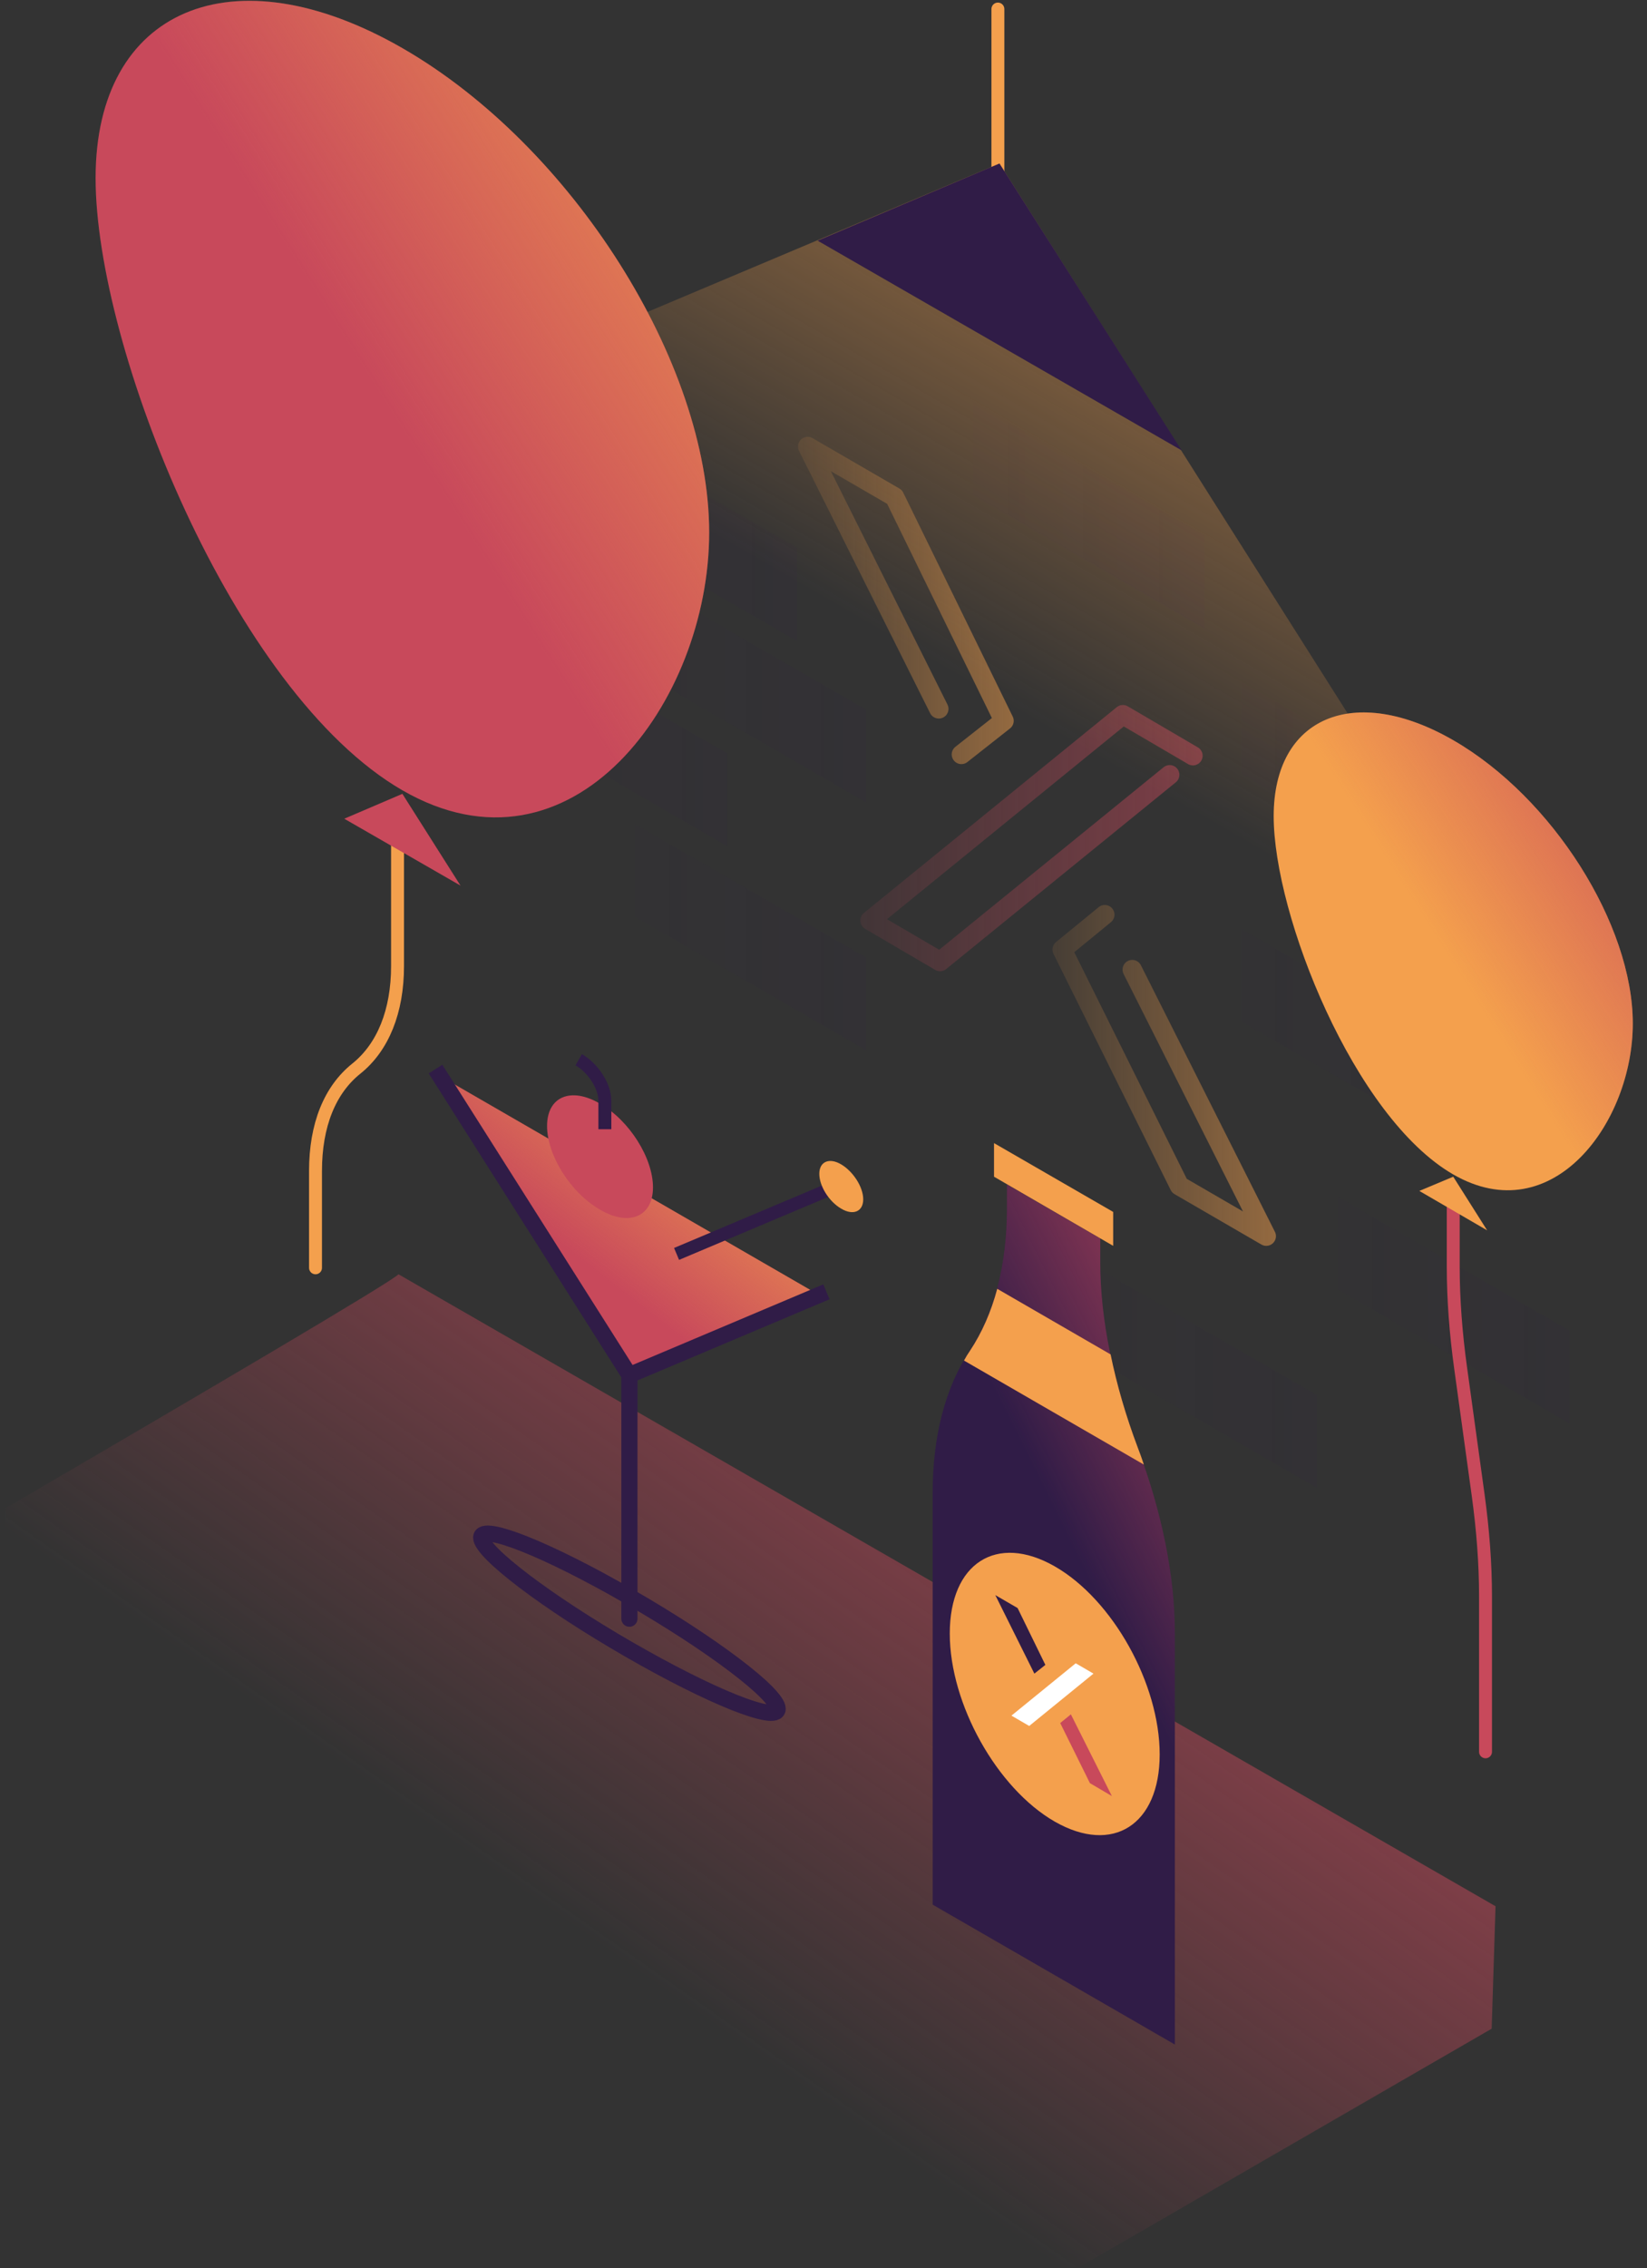 <?xml version="1.0" encoding="utf-8"?>
<!-- Generator: Adobe Illustrator 20.0.0, SVG Export Plug-In . SVG Version: 6.00 Build 0)  -->
<!DOCTYPE svg PUBLIC "-//W3C//DTD SVG 1.1//EN" "http://www.w3.org/Graphics/SVG/1.1/DTD/svg11.dtd">
<svg version="1.1" id="art" xmlns:x="http://ns.adobe.com/Extensibility/1.0/" xmlns:i="http://ns.adobe.com/AdobeIllustrator/10.0/" xmlns:graph="http://ns.adobe.com/Graphs/1.0/"
	 xmlns="http://www.w3.org/2000/svg" xmlns:xlink="http://www.w3.org/1999/xlink" x="0px" y="0px" width="510px" height="702px"
	 viewBox="0 0 510 702" style="enable-background:new 0 0 510 702;" xml:space="preserve">
<rect x="0" y="0" width="510" height="702" fill="#333333" stroke="none"/>
<style type="text/css">
	.st0{opacity:0.2;}
	.st1{fill:url(#SVGID_1_);}
	.st2{fill:url(#SVGID_2_);}
	.st3{fill:url(#SVGID_3_);}
	.st4{fill:url(#SVGID_4_);}
	.st5{fill:url(#SVGID_5_);}
	.st6{fill:url(#SVGID_6_);}
	.st7{fill:url(#SVGID_7_);}
	.st8{fill:url(#SVGID_8_);}
	.st9{fill:url(#SVGID_9_);}
	.st10{fill:url(#SVGID_10_);}
	.st11{fill:url(#SVGID_11_);}
	.st12{fill:none;stroke:#301C47;stroke-width:5;stroke-linecap:square;stroke-miterlimit:10;}
	.st13{fill:#C8495B;}
	.st14{fill:url(#SVGID_12_);}
	.st15{fill:none;stroke:#301C47;stroke-width:4;stroke-miterlimit:10;}
	.st16{fill:none;stroke:#301C47;stroke-width:5;stroke-linecap:round;stroke-miterlimit:10;}
	.st17{fill:#F4A04D;}
	.st18{fill:none;stroke:url(#SVGID_13_);stroke-width:6;stroke-linecap:round;stroke-linejoin:round;stroke-miterlimit:10;}
	.st19{fill:none;stroke:url(#SVGID_14_);stroke-width:6;stroke-linecap:round;stroke-linejoin:round;stroke-miterlimit:10;}
	.st20{fill:none;stroke:url(#SVGID_15_);stroke-width:6;stroke-linecap:round;stroke-linejoin:round;stroke-miterlimit:10;}
	.st21{fill:none;stroke:url(#SVGID_16_);stroke-width:6;stroke-linecap:round;stroke-linejoin:round;stroke-miterlimit:10;}
	.st22{fill:none;stroke:url(#SVGID_17_);stroke-width:6;stroke-linecap:round;stroke-linejoin:round;stroke-miterlimit:10;}
	.st23{fill:#301C47;}
	.st24{fill:url(#SVGID_18_);}
	.st25{fill:#FFFFFF;}
	.st26{fill:url(#SVGID_19_);}
	.st27{fill:none;stroke:#F4A04D;stroke-width:4;stroke-linecap:round;stroke-miterlimit:10;}
	.st28{fill:none;stroke:#C8495B;stroke-width:4;stroke-linecap:round;stroke-miterlimit:10;}
	.st29{fill:url(#SVGID_20_);}
	.st30{fill:url(#SVGID_21_);}
</style>
<g class="st0">
	
		<linearGradient id="SVGID_1_" gradientUnits="userSpaceOnUse" x1="196.5" y1="178.712" x2="268.3" y2="178.712" gradientTransform="matrix(1 0.577 0 -1 0 257.874)">
		<stop  offset="0" style="stop-color:#301C47;stop-opacity:0.2"/>
		<stop  offset="1" style="stop-color:#301C47;stop-opacity:0.5"/>
	</linearGradient>
	<polygon class="st1" points="268.3,248.4 196.5,207 196.5,178.3 268.3,219.7 	"/>
	
		<linearGradient id="SVGID_2_" gradientUnits="userSpaceOnUse" x1="384.2" y1="177.99" x2="456" y2="177.99" gradientTransform="matrix(1 0.577 0 -1 0 257.874)">
		<stop  offset="0" style="stop-color:#301C47;stop-opacity:0.2"/>
		<stop  offset="1" style="stop-color:#301C47;stop-opacity:0.5"/>
	</linearGradient>
	<polygon class="st2" points="456,357.5 384.2,316.1 384.2,287.4 456,328.8 	"/>
	<g>
		
			<linearGradient id="SVGID_3_" gradientUnits="userSpaceOnUse" x1="301.2" y1="293.137" x2="372.9" y2="293.137" gradientTransform="matrix(1 0.577 0 -1 0 257.874)">
			<stop  offset="0" style="stop-color:#301C47;stop-opacity:0.2"/>
			<stop  offset="1" style="stop-color:#301C47;stop-opacity:0.5"/>
		</linearGradient>
		<polygon class="st3" points="372.9,194.4 301.2,153 301.2,124.3 372.9,165.7 		"/>
		
			<linearGradient id="SVGID_4_" gradientUnits="userSpaceOnUse" x1="384.2" y1="254.59" x2="456" y2="254.59" gradientTransform="matrix(1 0.577 0 -1 0 257.874)">
			<stop  offset="0" style="stop-color:#301C47;stop-opacity:0.2"/>
			<stop  offset="1" style="stop-color:#301C47;stop-opacity:0.5"/>
		</linearGradient>
		<polygon class="st4" points="456,280.9 384.2,239.5 384.2,210.8 456,252.2 		"/>
	</g>
	
		<linearGradient id="SVGID_5_" gradientUnits="userSpaceOnUse" x1="196.5" y1="102.012" x2="268.3" y2="102.012" gradientTransform="matrix(1 0.577 0 -1 0 257.874)">
		<stop  offset="0" style="stop-color:#301C47;stop-opacity:0.2"/>
		<stop  offset="1" style="stop-color:#301C47;stop-opacity:0.5"/>
	</linearGradient>
	<polygon class="st5" points="268.3,325.1 196.5,283.7 196.5,255 268.3,296.4 	"/>
	
		<linearGradient id="SVGID_6_" gradientUnits="userSpaceOnUse" x1="336.1" y1="47.188" x2="407.8" y2="47.188" gradientTransform="matrix(1 0.577 0 -1 0 257.874)">
		<stop  offset="0" style="stop-color:#301C47;stop-opacity:0.2"/>
		<stop  offset="1" style="stop-color:#301C47;stop-opacity:0.5"/>
	</linearGradient>
	<polygon class="st6" points="407.8,460.5 336.1,419.1 336.1,390.4 407.8,431.8 	"/>
	
		<linearGradient id="SVGID_7_" gradientUnits="userSpaceOnUse" x1="414.1" y1="112.304" x2="485.9" y2="112.304" gradientTransform="matrix(1 0.577 0 -1 0 257.874)">
		<stop  offset="0" style="stop-color:#301C47;stop-opacity:0.2"/>
		<stop  offset="1" style="stop-color:#301C47;stop-opacity:0.5"/>
	</linearGradient>
	<polygon class="st7" points="485.9,440.5 414.1,399 414.1,370.3 485.9,411.8 	"/>
	
		<linearGradient id="SVGID_8_" gradientUnits="userSpaceOnUse" x1="153.5" y1="140.355" x2="225.2" y2="140.355" gradientTransform="matrix(1 0.577 0 -1 0 257.874)">
		<stop  offset="0" style="stop-color:#301C47;stop-opacity:0.2"/>
		<stop  offset="1" style="stop-color:#301C47;stop-opacity:0.5"/>
	</linearGradient>
	<polygon class="st8" points="225.2,261.9 153.5,220.5 153.5,191.8 225.2,233.2 	"/>
	<g>
		
			<linearGradient id="SVGID_9_" gradientUnits="userSpaceOnUse" x1="175" y1="216.298" x2="246.8" y2="216.298" gradientTransform="matrix(1 0.577 0 -1 0 257.874)">
			<stop  offset="0" style="stop-color:#301C47;stop-opacity:0.2"/>
			<stop  offset="1" style="stop-color:#301C47;stop-opacity:0.5"/>
		</linearGradient>
		<polygon class="st9" points="246.8,198.4 175,157 175,128.3 246.8,169.7 		"/>
		
			<linearGradient id="SVGID_10_" gradientUnits="userSpaceOnUse" x1="414.1" y1="216.754" x2="485.9" y2="216.754" gradientTransform="matrix(1 0.577 0 -1 0 257.874)">
			<stop  offset="0" style="stop-color:#301C47;stop-opacity:0.2"/>
			<stop  offset="1" style="stop-color:#301C47;stop-opacity:0.5"/>
		</linearGradient>
		<polygon class="st10" points="485.9,336 414.1,294.6 414.1,265.9 485.9,307.3 		"/>
	</g>
</g>
<linearGradient id="SVGID_11_" gradientUnits="userSpaceOnUse" x1="99.788" y1="528.09" x2="287.856" y2="796.679" gradientTransform="matrix(1 0 0 -1 0 1263.972)">
	<stop  offset="0.484" style="stop-color:#C8495B;stop-opacity:0"/>
	<stop  offset="1" style="stop-color:#C8495B;stop-opacity:0.5"/>
</linearGradient>
<path class="st11" d="M1.7,667.2l60,34.6l272.5-0.1l127.7-73.8l1.2-37.9L123.4,394.4c-2.4,2.5-58.8,35.7-121.7,72.4
	C1.7,466.8,1.7,667.2,1.7,667.2z"/>
<g>
	<path class="st12" d="M240.8,528.9c0,4.5-20.6-3.7-45.9-18.3C169.5,496,149,480.4,149,475.9s20.6,3.7,45.9,18.3
		C220.3,508.8,240.8,524.3,240.8,528.9z"/>
	<g>
		<polygon class="st13" points="253.6,400.8 194.9,425.6 136.2,333 		"/>
		
			<linearGradient id="SVGID_12_" gradientUnits="userSpaceOnUse" x1="166.422" y1="296.18" x2="200.703" y2="340.058" gradientTransform="matrix(1 0 0 -1 0 699.53)">
			<stop  offset="0.335" style="stop-color:#F4A04D;stop-opacity:0"/>
			<stop  offset="1" style="stop-color:#F4A04D;stop-opacity:0.5"/>
		</linearGradient>
		<polygon class="st14" points="253.6,400.8 194.9,425.6 136.2,333 		"/>
		<polyline class="st12" points="253.6,400.8 194.9,425.6 136.2,333 		"/>
		<line class="st15" x1="264.5" y1="364.9" x2="209.5" y2="388.1"/>
		<line class="st16" x1="194.9" y1="425.6" x2="194.9" y2="501"/>
		<path class="st13" d="M202.2,367.5c0,9.1-7.4,12.2-16.4,6.9c-9.1-5.2-16.4-16.8-16.4-25.9s7.4-12.2,16.4-6.9
			C194.9,346.8,202.2,358.4,202.2,367.5z"/>
		<path class="st17" d="M267.3,371.2c0,3.8-3.1,5.1-6.8,2.9c-3.8-2.2-6.8-7-6.8-10.8s3.1-5.1,6.8-2.9
			C264.2,362.6,267.3,367.4,267.3,371.2z"/>
	</g>
	<path class="st15" d="M187.3,349.5v-8.8c0-4.5-3.6-10.1-8.1-12.7l0,0"/>
</g>
<g>
	<g>
		<g>
			
				<linearGradient id="SVGID_13_" gradientUnits="userSpaceOnUse" x1="362.2" y1="459.73" x2="362.2" y2="459.73" gradientTransform="matrix(1 0 0 -1 0 699.53)">
				<stop  offset="0.462" style="stop-color:#F4A04D;stop-opacity:0"/>
				<stop  offset="1" style="stop-color:#F4A04D;stop-opacity:0.5"/>
			</linearGradient>
			<path class="st18" d="M362.2,239.8"/>
			
				<linearGradient id="SVGID_14_" gradientUnits="userSpaceOnUse" x1="266.4" y1="440.13" x2="372.4" y2="440.13" gradientTransform="matrix(1 0 0 -1 0 699.53)">
				<stop  offset="0" style="stop-color:#C8495B;stop-opacity:0.1"/>
				<stop  offset="1" style="stop-color:#C8495B;stop-opacity:0.5"/>
			</linearGradient>
			<path class="st19" d="M362.2,239.8l-71.1,57.8l-21.7-12.7l78.3-63.7l21.7,12.7"/>
		</g>
		
			<linearGradient id="SVGID_15_" gradientUnits="userSpaceOnUse" x1="247.1" y1="513.68" x2="313.967" y2="513.68" gradientTransform="matrix(1 0 0 -1 0 699.53)">
			<stop  offset="0" style="stop-color:#F4A04D;stop-opacity:0.1"/>
			<stop  offset="1" style="stop-color:#F4A04D;stop-opacity:0.5"/>
		</linearGradient>
		<polyline class="st20" points="297.7,233.5 310.9,223.1 277,153.8 250.1,138.2 290.7,219.4 		"/>
		
			<linearGradient id="SVGID_16_" gradientUnits="userSpaceOnUse" x1="290.7" y1="480.13" x2="290.7" y2="480.13" gradientTransform="matrix(1 0 0 -1 0 699.53)">
			<stop  offset="0.462" style="stop-color:#F4A04D;stop-opacity:0"/>
			<stop  offset="1" style="stop-color:#F4A04D;stop-opacity:0.5"/>
		</linearGradient>
		<path class="st21" d="M290.7,219.4"/>
		
			<linearGradient id="SVGID_17_" gradientUnits="userSpaceOnUse" x1="325.9" y1="366.68" x2="395.1" y2="366.68" gradientTransform="matrix(1 0 0 -1 0 699.53)">
			<stop  offset="0" style="stop-color:#F4A04D;stop-opacity:0.1"/>
			<stop  offset="1" style="stop-color:#F4A04D;stop-opacity:0.5"/>
		</linearGradient>
		<polyline class="st22" points="342.1,283.1 328.9,293.9 365.2,367 392.1,382.6 350.6,300.1 		"/>
	</g>
</g>
<g>
	<g>
		<path class="st23" d="M340.7,390.6v-7.3l-28.9-16.7v7.3c0,17.6-3.9,32.7-11.5,44.1l0,0c-7.6,11.5-11.5,26.5-11.5,44.1v127.4
			l75,43.3V505.5c0-17.6-3.9-37.2-11.5-57.4l0,0C344.7,427.8,340.7,408.2,340.7,390.6z"/>
		
			<linearGradient id="SVGID_18_" gradientUnits="userSpaceOnUse" x1="249.435" y1="-26.381" x2="395.223" y2="75.7" gradientTransform="matrix(1 0.577 0 -1 0 340.147)">
			<stop  offset="0.636" style="stop-color:#C8495B;stop-opacity:0"/>
			<stop  offset="1" style="stop-color:#C8495B;stop-opacity:0.5"/>
		</linearGradient>
		<path class="st24" d="M340.7,390.6v-7.3l-28.9-16.7v7.3c0,17.6-3.9,32.7-11.5,44.1l0,0c-7.6,11.5-11.5,26.5-11.5,44.1v127.4
			l75,43.3V505.5c0-17.6-3.9-37.2-11.5-57.4l0,0C344.7,427.8,340.7,408.2,340.7,390.6z"/>
		<path class="st17" d="M359.1,543c0,21.8-14.5,31.1-32.5,20.8c-17.9-10.3-32.5-36.4-32.5-58.2s14.5-31.1,32.5-20.8
			S359.1,521.2,359.1,543z"/>
		<polygon class="st17" points="344.7,375.1 307.8,353.8 307.8,364.2 344.7,385.6 		"/>
		<g>
			<g>
				<g>
					<path class="st25" d="M333.1,514.8l5.5,3.2l-19.9,16.2l-5.5-3.2L333.1,514.8z"/>
				</g>
				<polygon class="st23" points="315.1,497.7 308.2,493.7 320.3,518 323.7,515.3 				"/>
				<polygon class="st13" points="331.6,530.6 328.3,533.3 337.5,551.9 344.3,555.9 				"/>
			</g>
		</g>
	</g>
	<path class="st17" d="M354.2,453.3c-0.6-1.8-1.2-3.5-1.9-5.3l0,0c-3.7-9.8-6.5-19.5-8.4-28.8l-35.1-20.3
		c-1.9,7.1-4.7,13.5-8.4,19.1l0,0c-0.7,1-1.3,2-1.9,3.1L354.2,453.3z"/>
</g>
<g>
	
		<linearGradient id="SVGID_19_" gradientUnits="userSpaceOnUse" x1="1134.048" y1="1002.71" x2="1031.023" y2="1181.154" gradientTransform="matrix(-1 0 0 -1 1397.251 1263.972)">
		<stop  offset="0.299" style="stop-color:#F4A04D;stop-opacity:0"/>
		<stop  offset="1" style="stop-color:#F4A04D;stop-opacity:0.5"/>
	</linearGradient>
	<polygon class="st26" points="71.3,151 482.6,323.9 309.5,50.6 	"/>
	<line class="st27" x1="309" y1="2.8" x2="309" y2="58.6"/>
	<polygon class="st23" points="253.2,74.5 365.9,139.4 309.5,50.6 	"/>
</g>
<g>
	<path class="st28" d="M450,370.5V392c0,10.1,0.8,20.7,2.3,31.5l5.4,39.1c1.5,10.9,2.3,21.4,2.3,31.5v4.1v44"/>
	<path class="st17" d="M505.6,316.8c0,30.7-24.9,64.4-55.6,46.7c-30.7-17.7-55.6-80.2-55.6-110.9s24.9-41.2,55.6-23.5
		S505.6,286.1,505.6,316.8z"/>
	
		<linearGradient id="SVGID_20_" gradientUnits="userSpaceOnUse" x1="407.024" y1="330.299" x2="492.975" y2="416.249" gradientTransform="matrix(1 0.577 0 -1 0 405.457)">
		<stop  offset="0.462" style="stop-color:#C8495B;stop-opacity:0"/>
		<stop  offset="1" style="stop-color:#C8495B;stop-opacity:0.5"/>
	</linearGradient>
	<path class="st29" d="M505.6,316.8c0,30.7-24.9,64.4-55.6,46.7c-30.7-17.7-55.6-80.2-55.6-110.9s24.9-41.2,55.6-23.5
		S505.6,286.1,505.6,316.8z"/>
	<polygon class="st17" points="460.5,380.8 439.5,368.6 450,364.2 	"/>
</g>
<g>
	<path class="st27" d="M123.1,258v41c0,14-4.5,25.1-12.7,31.7l0,0c-8.3,6.6-12.7,17.6-12.7,31.7v30"/>
	<path class="st13" d="M219.6,164.8c0,52.5-42.5,110.1-95,79.8s-95-137.1-95-189.5s42.5-70.4,95-40.2S219.6,112.3,219.6,164.8z"/>
	
		<linearGradient id="SVGID_21_" gradientUnits="userSpaceOnUse" x1="51.184" y1="281.512" x2="198.083" y2="428.412" gradientTransform="matrix(1 0.577 0 -1 0 405.457)">
		<stop  offset="0.462" style="stop-color:#F4A04D;stop-opacity:0"/>
		<stop  offset="1" style="stop-color:#F4A04D;stop-opacity:0.5"/>
	</linearGradient>
	<path class="st30" d="M219.6,164.8c0,52.5-42.5,110.1-95,79.8s-95-137.1-95-189.5s42.5-70.4,95-40.2S219.6,112.3,219.6,164.8z"/>
	<polygon class="st13" points="142.6,274.1 106.6,253.4 124.6,245.7 	"/>
</g>
</svg>
